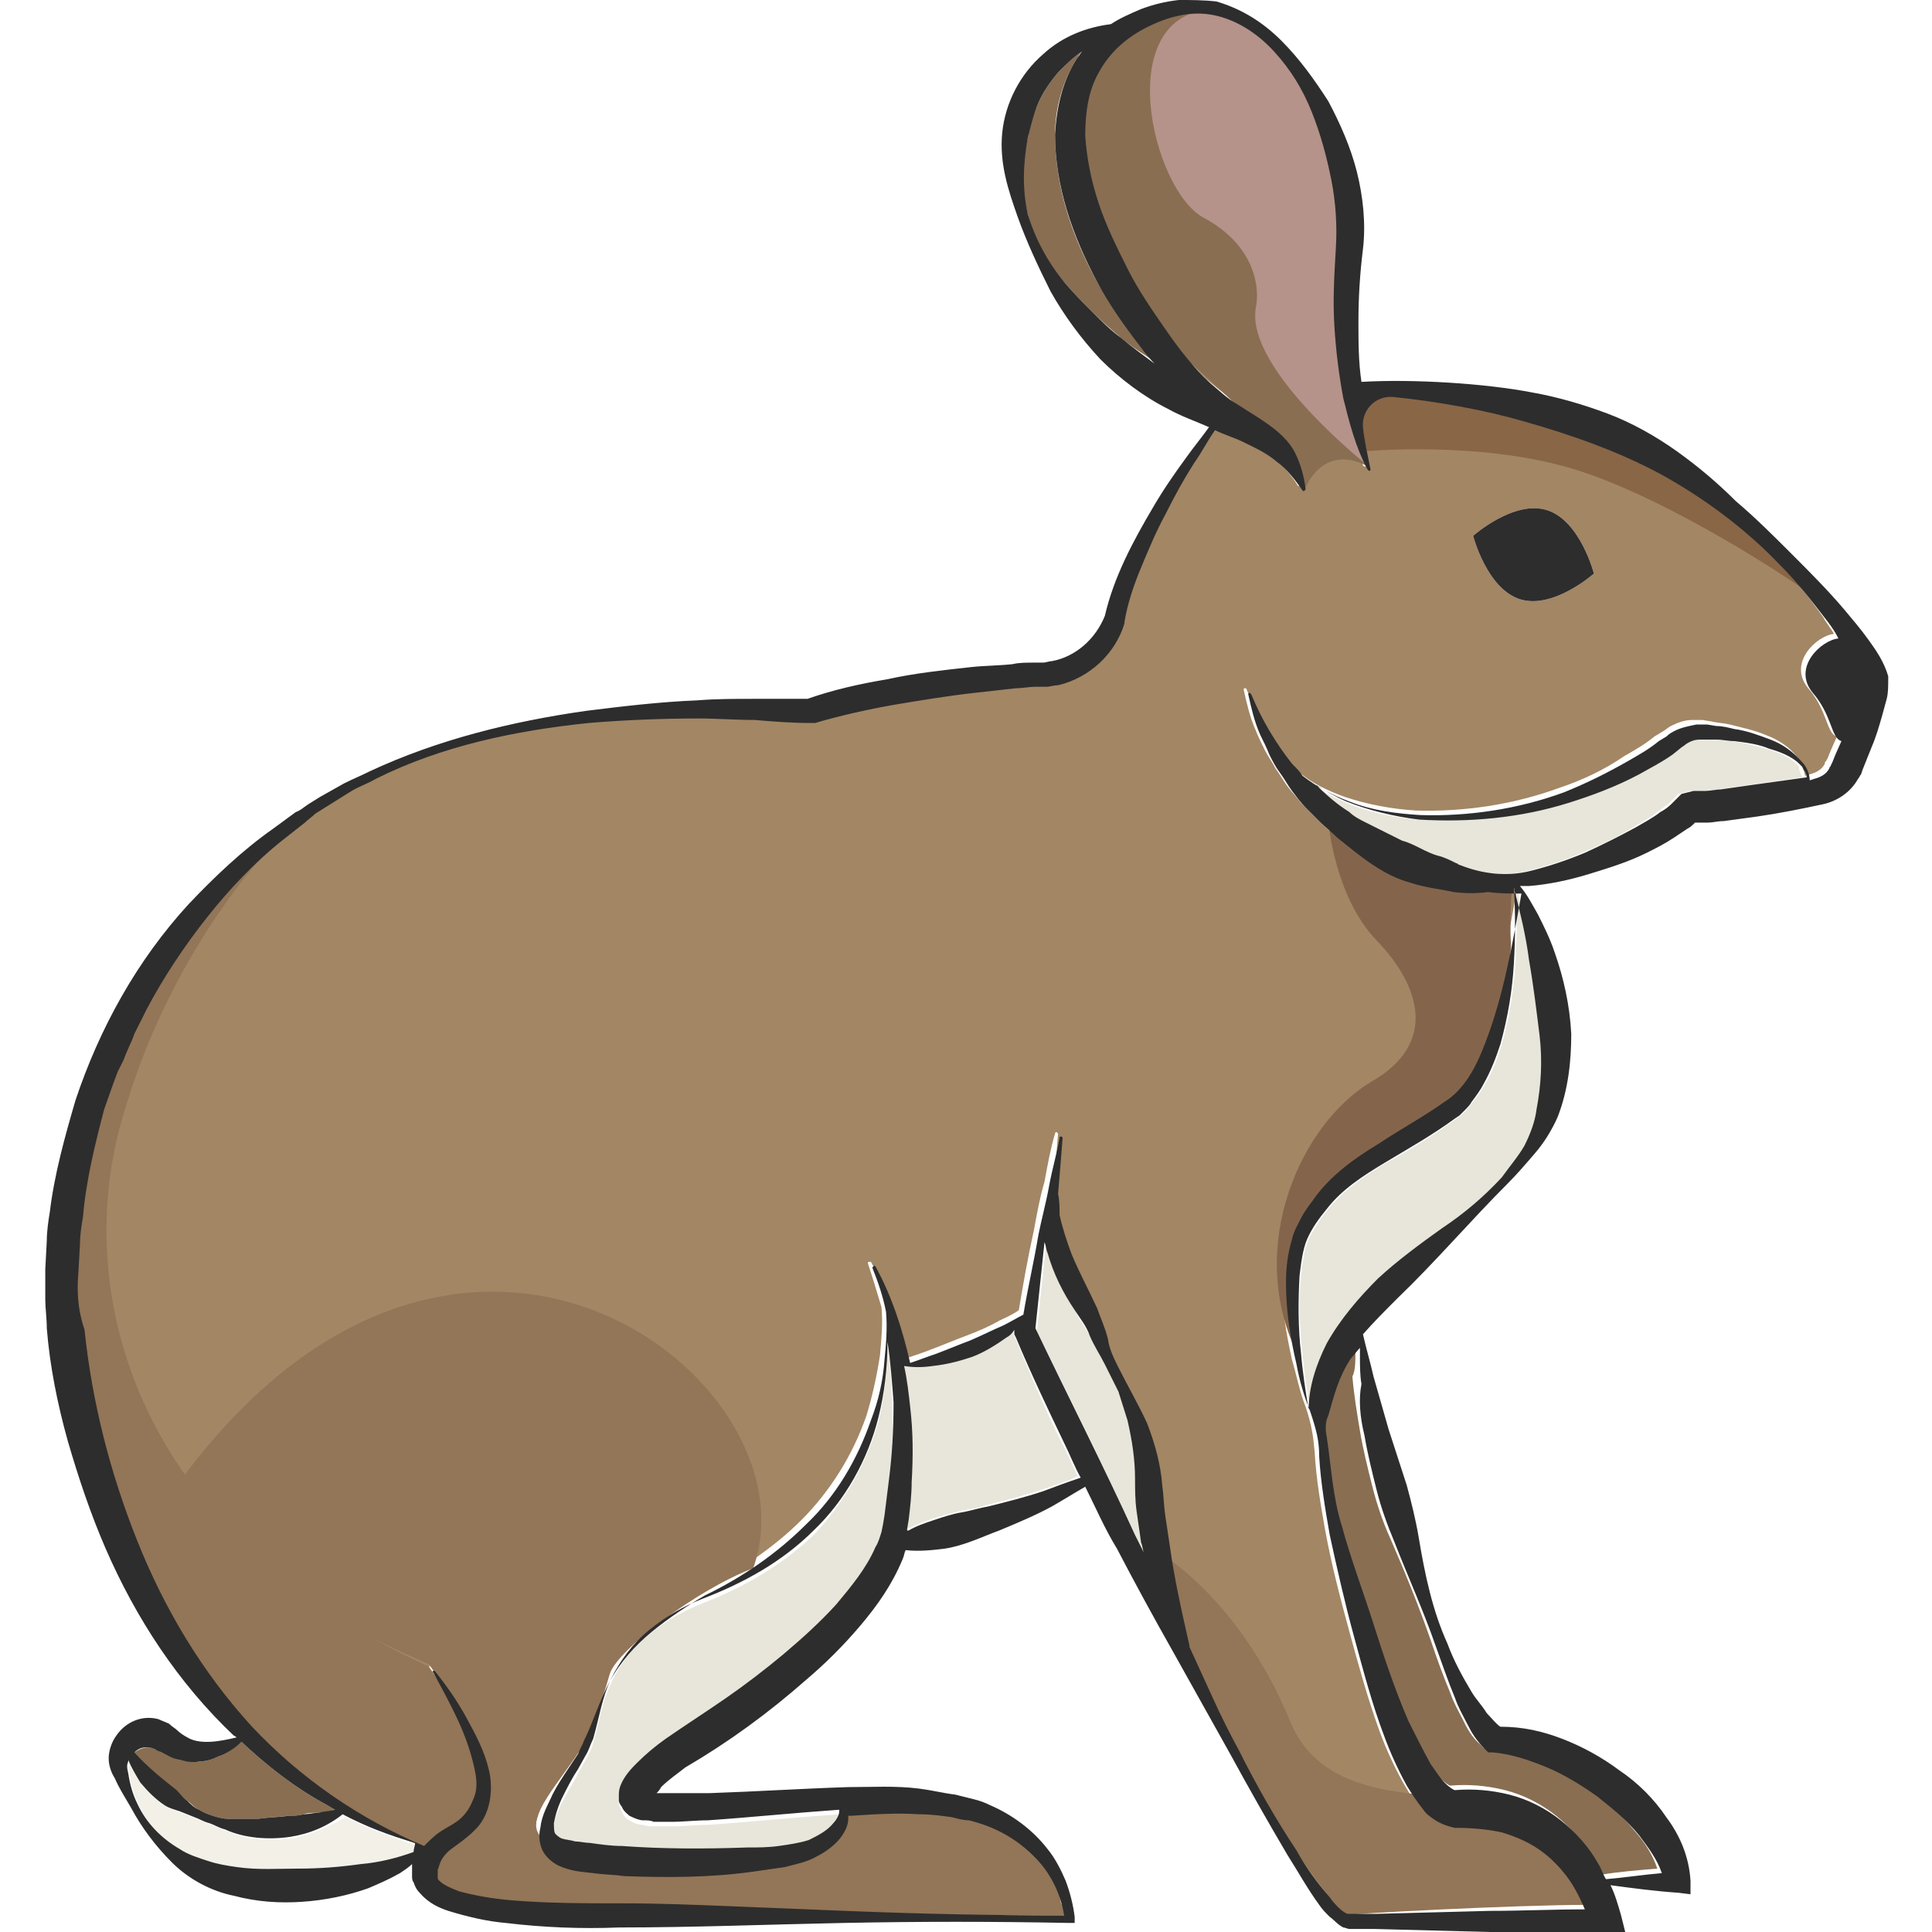 <?xml version="1.0" encoding="utf-8"?>
<!-- Generator: Adobe Illustrator 23.0.0, SVG Export Plug-In . SVG Version: 6.00 Build 0)  -->
<svg version="1.1" id="Layer_1" xmlns="http://www.w3.org/2000/svg" xmlns:xlink="http://www.w3.org/1999/xlink" x="0px" y="0px"
	 viewBox="0 0 128 128" style="enable-background:new 0 0 128 128;" xml:space="preserve">
<style type="text/css">
	.st0{fill:#896E52;}
	.st1{fill:#E8E6DA;}
	.st2{fill:#A38664;}
	.st3{fill:#F2F0E7;}
	.st4{fill:#2D2D2D;}
	.st5{fill:#896646;}
	.st6{fill:#84654C;}
	.st7{fill:#937557;}
	.st8{fill:#B5938A;}
</style>
<g>
	<path class="st0" d="M72.7,18.7c-1.6-2.9-2.8-6.2-2.8-9.8c0-1.7,0.5-3.6,1.5-5.1c0.1-0.2,0.2-0.3,0.3-0.4c-0.6,0.4-1.1,0.9-1.6,1.4
		c-0.5,0.6-1,1.3-1.3,2c-0.3,0.7-0.6,1.5-0.7,2.3c-0.4,1.6-0.5,3.4,0,5.1c0.4,1.7,1.3,3.3,2.5,4.6c0.6,0.7,1.2,1.3,1.8,1.9
		c0.6,0.6,1.3,1.2,1.9,1.7c0.7,0.6,1.5,1.1,2.3,1.6c-0.3-0.4-0.7-0.8-1-1.2C74.5,21.6,73.6,20.2,72.7,18.7z"/>
	<path class="st1" d="M119.2,50.8l-0.2-0.2c-0.5-0.5-1.3-0.8-2-1c-0.7-0.2-1.5-0.4-2.3-0.5c-0.4,0-0.8-0.1-1.2-0.1l-0.6,0
		c-0.2,0-0.3,0-0.5,0c-0.3,0-0.6,0.1-0.9,0.3c-0.1,0.1-0.3,0.2-0.4,0.3l-0.5,0.4c-0.7,0.5-1.4,0.9-2.2,1.3c-1.5,0.8-3.1,1.4-4.7,1.9
		c-3.2,1-6.6,1.3-9.9,1.1c-1.7-0.2-3.3-0.5-4.8-1.2c-0.7-0.3-1.4-0.7-2-1.1c0.7,0.7,1.4,1.3,2.2,1.8c0.3,0.3,0.7,0.5,1.1,0.7
		c0.4,0.2,0.7,0.4,1.2,0.6c0.4,0.2,0.8,0.4,1.2,0.6c0.4,0.2,0.8,0.3,1.2,0.5c0.4,0.2,0.8,0.4,1.2,0.5c0.4,0.2,0.8,0.3,1.2,0.5
		c0.1,0,0.1,0.1,0.2,0.1c1.5,0.6,3.2,0.8,4.7,0.4c0,0,0,0,0,0c1.2-0.3,2.5-0.7,3.6-1.2c1.2-0.5,2.3-1,3.4-1.7c0.5-0.3,1.1-0.6,1.6-1
		c0.3-0.2,0.5-0.4,0.7-0.5c0.2-0.2,0.4-0.4,0.5-0.5l0.2-0.2l0.8-0.2c0,0,0,0,0.1,0l0.2,0c0.2,0,0.3,0,0.5,0c0.3,0,0.7-0.1,1-0.1
		l2.1-0.3l3.5-0.5c-0.1-0.2-0.1-0.3-0.2-0.5L119.2,50.8z"/>
	<path class="st1" d="M100.4,63.8c-0.1,1.8-0.4,3.6-0.9,5.4c-0.3,0.9-0.6,1.8-1.1,2.6c-0.2,0.4-0.5,0.8-0.8,1.2
		c-0.2,0.2-0.3,0.4-0.5,0.6l-0.3,0.3l-0.3,0.2c-1.5,1.1-3.1,2.1-4.6,2.9c-1.5,0.9-2.8,1.8-3.9,3.1c-0.5,0.6-1,1.4-1.3,2
		c-0.3,0.7-0.4,1.5-0.5,2.4c-0.2,1.7-0.1,3.4,0.1,5.2c0.1,1.2,0.3,2.5,0.5,3.7c0-1.5,0.5-3,1.2-4.4c0.9-1.6,2.1-3.1,3.4-4.3
		c1.3-1.3,2.7-2.3,4.2-3.3c1.4-1,2.8-2.1,4-3.4c0.6-0.6,1.2-1.3,1.5-2.1c0.4-0.7,0.6-1.6,0.8-2.4c0.3-1.6,0.4-3.3,0.2-4.9
		c-0.2-1.7-0.4-3.3-0.7-5c-0.3-1.6-0.6-3.2-0.9-4.8C100.5,60.5,100.5,62.1,100.4,63.8z"/>
	<path class="st2" d="M8.8,101.8c1.8,4.5,4.3,8.7,7.6,12.3c3.1,3.4,7,6.1,11.4,7.9c0.3-0.4,0.6-0.7,1-0.9c0.6-0.4,1.1-0.7,1.5-1
		c0.4-0.3,0.7-0.8,0.8-1.3c0.1-0.5,0.2-1,0.1-1.6c-0.2-1.1-0.6-2.3-1.1-3.4c-0.5-1.1-1.1-2.2-1.7-3.3c0,0,0-0.1,0-0.1
		c0,0,0.1,0,0.1,0c0.8,1,1.5,2,2.1,3.1c0.6,1.1,1.2,2.2,1.5,3.5c0.3,1.3,0.1,2.9-1,4c-0.5,0.5-1.1,0.9-1.5,1.2
		c-0.4,0.3-0.7,0.7-0.8,1.1l-0.1,0.3l0,0.4c0,0.2,0,0.2,0.1,0.3c0.2,0.2,0.7,0.5,1.3,0.7c1.1,0.3,2.3,0.5,3.5,0.6
		c2.4,0.2,4.9,0.2,7.3,0.2c2.5,0,5,0.1,7.4,0.2l7.4,0.3c4.8,0.2,9.6,0.3,14.5,0.3c-0.2-1.3-0.9-2.6-1.7-3.6c-1-1.1-2.2-1.9-3.6-2.4
		c-0.3-0.1-0.7-0.3-1-0.3c-0.4-0.1-0.7-0.2-1.1-0.2c-0.7-0.1-1.5-0.2-2.2-0.2c-1.5-0.1-3,0-4.5,0.1c-0.1,0-0.2,0-0.2,0
		c0,0.1,0,0.1,0,0.2c0,0.4-0.1,0.8-0.4,1.1c-0.4,0.6-1.1,1.1-1.7,1.4c-0.7,0.4-1.4,0.5-2.1,0.7c-0.7,0.1-1.4,0.3-2.1,0.3
		c-2.8,0.3-5.7,0.4-8.5,0.3c-0.7,0-1.4-0.1-2.1-0.2c-0.7-0.1-1.4-0.1-2.3-0.5c-0.4-0.2-0.9-0.5-1.1-1.1c-0.2-0.5-0.2-1-0.1-1.4
		c0.2-0.8,0.5-1.5,0.8-2.2c0.3-0.6,0.7-1.3,1.1-1.8l0.6-0.9c0.2-0.3,0.3-0.6,0.4-0.9c0.5-1.2,0.9-2.7,1.7-3.9
		c0.7-1.3,1.7-2.4,2.8-3.3c1.1-0.9,2.3-1.7,3.5-2.4c2.5-1.3,4.8-2.8,6.7-4.7c1.9-1.9,3.4-4.3,4.3-6.9c0.4-1.3,0.7-2.7,0.9-4
		c0.1-1.1,0.2-2.1,0.1-3.2c-0.3-1-0.6-2-0.9-2.9c0-0.1,0-0.1,0.1-0.1c0,0,0.1,0,0.1,0c1.1,2,1.8,4.1,2.3,6.4
		c0.6-0.2,1.2-0.4,1.7-0.6c0.8-0.3,1.5-0.6,2.3-0.9c0.8-0.3,1.5-0.6,2.2-1c0.4-0.2,0.9-0.4,1.3-0.7c0.3-1.8,0.6-3.5,1-5.3
		c0.2-1.1,0.4-2.2,0.7-3.2c0.2-1.1,0.4-2.2,0.7-3.2c0-0.1,0.1-0.1,0.1-0.1c0,0,0.1,0.1,0.1,0.1c-0.1,1.2-0.2,2.4-0.3,3.7
		c0,0.4,0,1,0.1,1.4c0.2,0.9,0.5,1.7,0.8,2.6c0.5,1.2,1.2,2.4,1.7,3.6c0.3,0.6,0.6,1.3,0.7,2c0.1,0.6,0.4,1.3,0.7,1.9
		c0.6,1.2,1.4,2.4,1.9,3.7c0.6,1.3,0.9,2.7,1,4.1c0.1,0.7,0.1,1.3,0.2,2c0.1,0.7,0.2,1.3,0.3,2c0.3,2.2,0.8,4.4,1.3,6.6l0,0.1
		l1.6,3.5c0.6,1.1,1.1,2.3,1.7,3.4c1.2,2.3,2.4,4.5,3.8,6.6c0.7,1.1,1.4,2.1,2.2,3.1c0.2,0.2,0.4,0.5,0.6,0.7
		c0.2,0.2,0.5,0.4,0.6,0.4c0,0,0,0,0.1,0l0.2,0l0.5,0l1,0l3.8-0.1l3.8-0.1c2.1-0.1,4.2-0.1,6.3-0.1c-0.2-0.6-0.5-1.1-0.8-1.6
		c-0.6-0.9-1.2-1.6-2-2.2c-0.8-0.6-1.7-1.1-2.7-1.3c-1-0.2-2-0.3-3-0.3l-0.1,0l0,0c-0.5,0-1-0.2-1.3-0.5c-0.3-0.2-0.6-0.5-0.8-0.7
		c-0.5-0.5-0.8-1.1-1.1-1.6c-0.6-1.1-1.1-2.2-1.5-3.3c-0.8-2.2-1.4-4.4-2-6.6c-0.6-2.2-1.2-4.5-1.6-6.7c-0.3-1.7-0.6-3.4-0.7-5.2
		c-0.1-1.1-0.2-1.8-0.6-3c-0.4-1-0.6-2.1-0.9-3.1c-0.4-1.8-0.7-3.6-0.7-5.4c0-0.9,0.1-1.9,0.4-2.9c0.1-0.5,0.4-1,0.6-1.4
		c0.2-0.4,0.5-0.8,0.8-1.2c1.1-1.6,2.8-2.7,4.3-3.7c1.5-0.9,3.1-1.7,4.4-2.8c1.3-0.8,2-2.3,2.7-3.9c1.2-3.1,1.8-6.5,2.4-9.9
		c-0.7,0-1.4,0-2.2-0.1c-0.8,0.1-1.5,0.1-2.3,0c-0.9-0.1-1.9-0.2-2.8-0.6c-1.9-0.5-3.4-1.8-4.9-3c-0.4-0.3-0.7-0.6-1.1-1l-1-1
		c-0.3-0.4-0.6-0.7-0.9-1.1c-0.3-0.4-0.5-0.8-0.8-1.2c-0.2-0.4-0.5-0.8-0.7-1.2c-0.2-0.4-0.4-0.8-0.6-1.3c-0.4-0.9-0.6-1.8-0.8-2.7
		l0,0c0-0.1,0-0.1,0.1-0.1c0,0,0.1,0,0.1,0.1c0.7,1.7,1.6,3.3,2.7,4.6c0.2,0.3,0.4,0.5,0.7,0.8c0.9,0.8,2,1.3,3.1,1.7
		c1.5,0.5,3.1,0.8,4.7,0.9c3.2,0.1,6.5-0.4,9.5-1.5c1.5-0.5,3-1.2,4.3-2.1c0.7-0.4,1.4-0.8,2-1.3l0.5-0.3c0.2-0.1,0.4-0.3,0.6-0.4
		c0.4-0.2,0.9-0.4,1.4-0.4c0.2,0,0.5,0,0.7,0l0.6,0.1c0.4,0.1,0.8,0.1,1.2,0.2c0.8,0.2,1.7,0.4,2.4,0.7c0.8,0.3,1.6,0.8,2.1,1.5
		c0.3,0.4,0.4,0.8,0.5,1.2l0.3-0.1c0.4-0.1,0.8-0.3,1-0.7c0-0.1,0-0.1,0.1-0.2l0.1-0.2l0.2-0.5l0.4-0.9c-0.7-0.2-0.6-1.7-1.9-3.2
		c-1.4-1.7,0.6-3.5,1.7-3.6c-0.2-0.4-0.5-0.7-0.7-1.1c-1-1.4-2-2.7-3.2-3.8c-2.3-2.4-5.1-4.4-7.9-6c-2.8-1.6-5.9-2.7-9.1-3.5
		c-2.4-0.6-5.6-1.3-8.6-1.6c-1.1-0.1-2.1,0.9-2,2c0.1,0.9,0.2,1.8,0.5,2.8l0,0c0,0.1,0,0.1-0.1,0.1c0,0-0.1,0-0.1-0.1
		c-0.8-1.5-1.3-3.1-1.6-4.7c-0.3-1.6-0.5-3.3-0.6-4.9c-0.1-1.7,0-3.3,0.1-5c0.1-1.5,0-3.1-0.3-4.6c-0.3-1.5-0.7-3.1-1.3-4.5
		c-0.6-1.5-1.4-2.8-2.5-4c-1.1-1.1-2.5-2.1-4-2.4c-1.5-0.3-3.1,0-4.4,0.8c-1.4,0.7-2.5,1.7-3.2,3c-0.7,1.3-1,2.7-0.9,4.2
		c0,1.5,0.4,3,0.9,4.5c0.5,1.5,1.1,2.9,1.9,4.3c0.7,1.4,1.6,2.7,2.5,4c0.9,1.3,1.9,2.5,3,3.6c0.6,0.5,1.2,1,1.8,1.4
		c0.6,0.4,1.3,0.8,2,1.3c0.7,0.5,1.4,1.1,1.8,1.9c0.4,0.8,0.6,1.6,0.7,2.4c0,0,0,0,0,0c0,0,0,0,0,0c0,0.1,0,0.1-0.1,0.1
		c0,0-0.1,0-0.1,0c-0.5-0.8-1-1.4-1.7-1.9c-0.7-0.5-1.4-0.9-2.2-1.3c-0.6-0.3-1.2-0.5-1.9-0.8c-0.5,0.7-0.9,1.5-1.4,2.2
		c-0.7,1.1-1.3,2.2-1.9,3.4c-0.6,1.2-1.2,2.3-1.6,3.5c-0.5,1.2-0.9,2.4-1.1,3.6l0,0l0,0.1c-0.7,1.9-2.3,3.6-4.4,4.1
		c-0.3,0.1-0.5,0.1-0.8,0.1c-0.3,0-0.6,0-0.7,0c-0.4,0-0.9,0.1-1.3,0.1c-0.9,0.1-1.8,0.2-2.7,0.3c-1.8,0.2-3.6,0.5-5.4,0.8
		c-1.8,0.3-3.6,0.7-5.2,1.2l-0.2,0l-0.1,0c-1.3,0-2.5-0.1-3.7-0.2c-1.2-0.1-2.4-0.1-3.7-0.1c-2.4,0-4.9,0.1-7.3,0.3
		c-4.9,0.5-9.7,1.5-14.1,3.7c-0.5,0.3-1.1,0.5-1.6,0.8l-1.6,1l-0.8,0.5c-0.2,0.2-0.5,0.4-0.7,0.6l-1.4,1.1c-1.9,1.5-3.6,3.3-5.1,5.2
		c-1.5,1.9-2.8,3.9-4,6.1l-0.8,1.6c-0.3,0.5-0.5,1.1-0.7,1.7L7.8,71l-0.3,0.9l-0.6,1.7c-0.6,2.3-1.2,4.7-1.4,7.1
		c-0.1,0.6-0.1,1.2-0.2,1.8l-0.1,1.8c-0.1,1.2,0,2.4,0.1,3.6C5.8,92.5,7,97.3,8.8,101.8z M102.5,33.8c2.2,0.7,3.1,4.2,3.1,4.2
		s-2.7,2.4-4.9,1.7c-2.2-0.7-3.1-4.2-3.1-4.2S100.3,33.1,102.5,33.8z"/>
	<path class="st0" d="M89.8,89.6c0-0.2,0-0.4,0-0.6c-0.2,0.2-0.4,0.5-0.6,0.7c-0.8,1.1-1.2,2.4-1.5,3.8c-0.1,0.5-0.1,0.9-0.1,1.4
		c0.3,2,0.5,4,1,5.9c0.6,2.2,1.4,4.3,2.1,6.5c0.7,2.2,1.5,4.3,2.3,6.4c0.4,1,0.9,2,1.5,2.9c0.3,0.4,0.6,0.9,0.9,1.2
		c0.3,0.3,0.6,0.5,0.7,0.5c1.2-0.1,2.4,0,3.6,0.3c1.2,0.3,2.4,0.9,3.4,1.7c1,0.8,1.8,1.8,2.5,2.9c0.2,0.3,0.4,0.7,0.5,1
		c1.2-0.2,2.5-0.3,3.7-0.4c-0.3-0.9-0.8-1.7-1.5-2.5c-0.8-1-1.8-1.8-2.8-2.6c-1-0.8-2.1-1.4-3.3-1.9c-1.2-0.5-2.4-0.9-3.6-1l-0.3,0
		l-0.2-0.2c-0.6-0.5-0.9-1.1-1.2-1.7c-0.3-0.6-0.6-1.1-0.8-1.7c-0.5-1.2-0.9-2.3-1.3-3.5c-0.8-2.3-1.7-4.5-2.7-6.8
		c-0.5-1.1-0.9-2.3-1.2-3.5c-0.3-1.2-0.6-2.4-0.8-3.6c-0.2-1.2-0.4-2.4-0.5-3.6C89.8,90.8,89.8,90.2,89.8,89.6z"/>
	<path class="st3" d="M19.3,121.8c-1.4,0.2-3,0.1-4.3-0.5c-0.3-0.1-0.7-0.3-1-0.4c-0.3-0.1-0.6-0.3-1-0.4l-1-0.4
		c-0.4-0.1-0.7-0.3-1-0.4c-0.6-0.4-1.2-0.9-1.6-1.5c-0.3-0.5-0.6-0.9-0.8-1.5c0,0,0,0,0,0.1c-0.1,0.2-0.1,0.4,0,0.8
		c0.1,0.7,0.3,1.4,0.6,2c0.6,1.3,1.6,2.4,2.8,3c0.6,0.3,1.2,0.6,1.9,0.8c0.6,0.2,1.3,0.3,1.9,0.4c1.3,0.2,2.7,0.1,4.1,0.1
		c1.4,0,2.8-0.1,4.1-0.3c1.2-0.2,2.4-0.4,3.5-0.8c0.1-0.2,0.1-0.3,0.2-0.5c-1.6-0.5-3.2-1.1-4.8-1.9C21.8,121,20.6,121.6,19.3,121.8
		z"/>
	<path class="st1" d="M58.8,89.2c0,1.7-0.2,3.3-0.6,5c-0.8,2.8-2.3,5.4-4.3,7.5c-2.1,2-4.7,3.5-7.3,4.5c-1.3,0.5-2.5,1.2-3.6,2.1
		c-1.1,0.9-2,2-2.5,3.2c-0.6,1.2-0.8,2.6-1.2,4c-0.1,0.4-0.3,0.7-0.5,1.1l-0.5,0.9c-0.3,0.6-0.7,1.2-1,1.8c-0.3,0.6-0.6,1.2-0.6,1.8
		c0,0.3,0,0.5,0.1,0.7c0.1,0.1,0.2,0.2,0.4,0.3c0.2,0.1,0.5,0.2,0.9,0.2c0.3,0.1,0.7,0.1,1,0.1c0.7,0.1,1.4,0.1,2.1,0.2
		c2.8,0.2,5.6,0.2,8.3,0.1c0.7,0,1.4-0.1,2.1-0.1c0.7-0.1,1.4-0.2,2-0.4c0.6-0.3,1.2-0.6,1.6-1.1c0.2-0.2,0.4-0.5,0.4-0.8
		c0,0,0-0.1,0-0.1c-2.9,0.2-5.8,0.5-8.7,0.7c-0.8,0-1.6,0.1-2.4,0.1c-0.4,0-0.8,0-1.2,0c-0.2,0-0.4,0-0.7-0.1
		c-0.3,0-0.6-0.1-0.9-0.3c-0.2-0.1-0.4-0.3-0.5-0.6c-0.1-0.1-0.1-0.3-0.2-0.4c0-0.1,0-0.3,0-0.4c0-0.5,0.2-0.8,0.3-1
		c0.3-0.5,0.6-0.8,0.9-1.1c0.6-0.6,1.2-1.1,1.9-1.6l0,0l0,0c1.3-0.8,2.7-1.7,4-2.7c1.3-0.9,2.6-1.9,3.8-2.9c1.2-1,2.4-2.1,3.5-3.3
		c1.1-1.2,2-2.4,2.6-3.8c0.2-0.3,0.3-0.7,0.4-1l0.1-0.5l0.1-0.6c0.1-0.8,0.2-1.6,0.3-2.4c0.2-1.6,0.3-3.2,0.2-4.8
		C59.1,91.9,59,90.6,58.8,89.2z"/>
	<path class="st1" d="M75.4,100.3c-0.1-0.7-0.1-1.4-0.1-2.1c-0.1-1.3-0.3-2.6-0.5-3.9c-0.2-0.7-0.3-1.3-0.6-1.9
		c-0.3-0.6-0.6-1.2-0.9-1.8c-0.3-0.6-0.7-1.2-1-1.9c-0.2-0.5-0.7-1.1-1-1.7c-0.7-1.2-1.4-2.4-1.8-3.8c-0.1-0.2-0.1-0.5-0.2-0.7
		c-0.2,1.9-0.4,3.8-0.6,5.7c2.2,4.5,4.5,9.1,6.6,13.7l0.6,1.3c-0.1-0.2-0.1-0.5-0.2-0.7C75.5,101.7,75.4,101,75.4,100.3z"/>
	<path class="st1" d="M67.2,88.5l-0.1-0.2l0-0.2c0,0,0-0.1,0-0.1c-0.2,0.2-0.3,0.3-0.5,0.5c-0.7,0.5-1.5,1-2.3,1.3
		c-0.8,0.3-1.7,0.5-2.6,0.6c-0.6,0.1-1.2,0.1-1.9,0c0.2,0.9,0.3,1.8,0.4,2.7c0.2,1.7,0.2,3.3,0.1,5c0,0.8-0.1,1.7-0.2,2.5l-0.1,0.6
		l0,0.1c0,0,0.1,0,0.1,0c0.6-0.3,1.2-0.5,1.7-0.7c0.6-0.2,1.2-0.3,1.8-0.5c0.6-0.1,1.2-0.2,1.8-0.4c1.2-0.3,2.4-0.6,3.6-1
		c0.8-0.3,1.6-0.5,2.4-0.9c-0.4-0.8-0.7-1.6-1.1-2.3C69.2,93.3,68.2,90.9,67.2,88.5z"/>
	<path class="st0" d="M12.4,119.3c0.3,0.2,0.5,0.5,0.8,0.6c0.3,0.2,0.6,0.3,0.9,0.4c0.3,0.1,0.7,0.2,1,0.2c0.3,0,0.7,0,1,0
		c0.3,0,0.7,0,1,0c0.7-0.1,1.3-0.1,2-0.2c0.3,0,0.7,0,1-0.1c0.3-0.1,0.7-0.1,1-0.1c0.4,0,0.7-0.1,1.1-0.2c-0.2-0.1-0.5-0.3-0.7-0.4
		c-2-1.1-3.8-2.5-5.5-4.1c-0.5,0.4-1,0.8-1.6,1c-0.4,0.2-0.8,0.3-1.2,0.3c-0.4,0-0.9,0-1.3-0.1c-0.4-0.1-0.8-0.3-1.2-0.5
		c-0.2-0.1-0.3-0.2-0.4-0.2c-0.1,0-0.2-0.1-0.3-0.1c-0.4-0.1-0.8,0.1-1.1,0.3c0,0,0,0.1-0.1,0.1c1,0.9,1.9,1.6,2.8,2.4
		C11.9,118.9,12.1,119.1,12.4,119.3z"/>
	<path class="st4" d="M100.7,39.7c2.2,0.7,4.9-1.7,4.9-1.7s-0.9-3.5-3.1-4.2c-2.2-0.7-4.9,1.7-4.9,1.7S98.5,39,100.7,39.7z"/>
	<path class="st0" d="M86.5,32.3c0,0,1.2-3.1,4.3-1.3c-1-3.5-2.1-7-1.5-10.9s0.6-10.7-2-13.8S81-1.1,76.8,0.9
		c-4.2,2-6.9,5.8-5.2,11.2s2.2,8.7,5,10.3c2.8,1.6,6.7,6.1,7.8,6.5C85.4,29.3,86.5,32.3,86.5,32.3z"/>
	<path class="st5" d="M90.4,29.9c0,0,7.4-0.7,13.6,1.1c6.2,1.8,14.9,7.5,16.4,8.7c-5.4-6-9.1-10.6-14.5-11.6c-5.4-1-12-2.8-15.5-2.2
		c-0.5,1.3-0.5,2.4-0.5,2.4L90.4,29.9z"/>
	<path class="st6" d="M88,54.4c0,0,0.4,5,3.2,7.9c2.8,2.9,4.2,6.8-0.4,9.4c-4.5,2.7-8.3,10.7-4.9,17.9c-0.2-6.8-0.9-8.9,2.5-11.1
		s8.3-4.8,9.2-6.8s2.6-7.6,2.5-9.2c-0.1-1.6,0.1-4.3,0.1-4.3s-4.5-0.2-7.1-1.3C90.7,55.9,88,54.4,88,54.4z"/>
	<path class="st7" d="M76.7,102.8c0,0,5.4,3,8.8,11.3c1.8,4.4,6.8,4.6,9.6,4.9c4.7,0.3,9.2,2.7,10.2,7.2c-4.9,0-16.2,0.6-16.3,0.7
		c-0.1,0-3.6-4.9-4.3-5.8c-0.7-0.9-8-13.5-8-14.3C76.6,106,76.7,102.8,76.7,102.8z"/>
	<path class="st7" d="M12.4,97.5c18.5-24.3,41.9-5.9,37.5,6.4c-3.7,1.4-9,5.4-9.5,7c-0.6,2.1-1.3,3.9-1.8,4.8
		c-1.8,2.8-4.2,5.1-2.5,6.2c1.7,1.1,10.6,2,12.1,1.4s5.5-0.4,6.3-1.4s1.8-3,1.8-3s7.3,0.3,8.1,0.8c0.8,0.6,4.9,0.8,5.9,6.4
		c0.2,0.3,0.3,0.9,0.1,0.8c-0.2,0-26.9-0.1-28.2-0.2c-1.3-0.1-10.8-0.5-12-1s-2-1.3-2-1.9c0-0.6,0.3-2.4,1.1-2.7s2.5-1.3,2.5-2.9
		s-0.2-2.8-1-4s-2.3-3.9-2.3-3.9S8.9,102,12.4,97.5z"/>
	<path class="st7" d="M18.8,55.2c0,0-7.3,6.9-10.7,18.9c-3.3,11.3,0.6,27.4,20.3,36.3c2.7,3.9,4.6,7.4,3.1,9.1s-2.6,3-3,3
		c-0.3,0-8-3.2-11.3-6.6S4.8,99,4.3,87.8s1.9-18.2,4.8-21.9c2.9-3.7,7.2-9.1,7.4-9.1c0.2-0.1,2.3-1.9,2.3-1.9"/>
	<path class="st8" d="M90.8,31c-0.2-0.4-1.6-8.6-1.6-11.6s-0.5-10.6-1.4-12s-4.5-6.9-7.4-6.8c-6.8,0.3-4.1,11.9-0.7,13.8
		c3.4,1.8,3.8,4.6,3.5,6C82.5,24.5,90.8,31,90.8,31z"/>
	<path class="st4" d="M3.1,88c0.2,2.5,0.7,5,1.4,7.5c0.7,2.4,1.5,4.8,2.5,7.1c2,4.6,4.8,8.9,8.5,12.4c0.1,0,0.1,0.1,0.2,0.1
		c-1.2,0.3-2.5,0.5-3.3,0c-0.2-0.1-0.5-0.3-0.7-0.5c-0.1-0.1-0.3-0.2-0.5-0.4c-0.2-0.1-0.5-0.2-0.7-0.3c-1.1-0.3-2.2,0.2-2.8,1.1
		c-0.3,0.4-0.5,1-0.5,1.5c0,0.5,0.2,1,0.4,1.3c0.3,0.7,0.7,1.3,1.1,2c0.7,1.3,1.6,2.5,2.7,3.6c1.1,1.1,2.6,1.9,4.1,2.2
		c1.5,0.4,3,0.5,4.5,0.4c1.5-0.1,3-0.4,4.4-0.9c0.7-0.3,1.4-0.6,2.1-1c0.3-0.2,0.6-0.4,0.8-0.6l0,0.4c0,0.1,0,0.2,0,0.4
		c0,0.1,0,0.3,0.1,0.4c0.1,0.3,0.2,0.5,0.4,0.7c0.6,0.7,1.3,1,1.9,1.2c1.3,0.4,2.6,0.7,3.8,0.8c2.5,0.3,5,0.4,7.5,0.3
		c4.9,0,9.9-0.2,14.9-0.3c5-0.1,9.9-0.1,14.9,0l0.4,0l0-0.4c-0.1-0.8-0.3-1.6-0.6-2.4c-0.3-0.7-0.7-1.5-1.2-2.1
		c-1-1.3-2.4-2.3-3.8-2.9c-0.4-0.2-0.7-0.3-1.1-0.4c-0.4-0.1-0.8-0.2-1.2-0.3c-0.8-0.1-1.6-0.3-2.4-0.4c-1.6-0.2-3.1-0.1-4.7-0.1
		c-3.1,0.1-6.2,0.3-9.2,0.4c-0.8,0-1.5,0-2.3,0c-0.4,0-0.7,0-1.1,0c0,0-0.1,0-0.1,0c0.1-0.1,0.2-0.2,0.3-0.4
		c0.5-0.5,1.1-0.9,1.6-1.3c2.9-1.7,5.5-3.6,8-5.8c1.3-1.1,2.5-2.3,3.6-3.6c1.1-1.3,2.1-2.7,2.8-4.4c0.1-0.2,0.1-0.4,0.2-0.6
		c0.9,0.1,1.8,0,2.6-0.1c1.3-0.2,2.5-0.8,3.6-1.2c1.2-0.5,2.4-1,3.5-1.6c0.7-0.4,1.5-0.9,2.2-1.3c0.7,1.4,1.3,2.8,2.1,4.1
		c1.2,2.3,2.4,4.5,3.7,6.8l1.9,3.4l1.9,3.4c1.2,2.2,2.5,4.5,3.8,6.7c0.7,1.1,1.3,2.2,2.1,3.3c0.2,0.3,0.4,0.5,0.7,0.8
		c0.3,0.2,0.5,0.5,0.9,0.7c0.1,0,0.3,0.1,0.4,0.1l0.2,0l0.5,0l1,0l3.8,0.1l3.8,0.1c2.6,0.1,5.1,0.1,7.7,0.1l1.3,0l-0.3-1.2
		c-0.2-0.7-0.4-1.4-0.7-2c1.5,0.2,3,0.4,4.5,0.5l0.8,0.1l0-0.9c-0.1-1.6-0.7-3-1.6-4.2c-0.8-1.2-1.9-2.3-3.1-3.1
		c-1.2-0.9-2.5-1.6-3.8-2.1c-1.3-0.5-2.6-0.8-4.1-0.8c-0.3-0.2-0.6-0.6-0.9-0.9c-0.3-0.5-0.7-0.9-1-1.4c-0.6-1-1.2-2.1-1.6-3.2
		c-1-2.2-1.5-4.6-1.9-7c-0.2-1.2-0.5-2.4-0.8-3.5L92,94.7l-1-3.5c-0.2-0.9-0.5-1.9-0.7-2.8c0.7-0.8,1.5-1.6,2.3-2.4
		c2.5-2.4,4.8-5.1,7.3-7.6c0.6-0.6,1.2-1.3,1.8-2c0.6-0.7,1.1-1.5,1.5-2.4c0.7-1.8,0.9-3.7,0.9-5.5c-0.1-1.9-0.5-3.7-1.1-5.4
		c-0.3-0.9-0.7-1.7-1.1-2.5c-0.4-0.7-0.7-1.3-1.2-1.9c0.2,0,0.4,0,0.6,0c1.3-0.1,2.7-0.4,4-0.8c1.3-0.4,2.6-0.8,3.8-1.4
		c0.6-0.3,1.2-0.6,1.8-1c0.3-0.2,0.6-0.4,0.9-0.6c0.2-0.1,0.3-0.2,0.5-0.4l0.2,0c0.2,0,0.4,0,0.6,0c0.4,0,0.7-0.1,1.1-0.1
		c0.7-0.1,1.5-0.2,2.2-0.3c1.4-0.2,2.9-0.5,4.3-0.8c1-0.2,1.9-0.8,2.4-1.7c0.1-0.1,0.1-0.2,0.2-0.3l0.1-0.3l0.2-0.5l0.4-1
		c0.3-0.7,0.5-1.4,0.7-2.1c0.1-0.4,0.2-0.7,0.3-1.1c0.1-0.4,0.1-0.8,0.1-1.4l0-0.1l0,0c-0.3-1-0.8-1.7-1.3-2.4
		c-0.5-0.7-1.1-1.4-1.6-2c-1.1-1.3-2.3-2.5-3.5-3.7c-1.2-1.2-2.4-2.4-3.7-3.5c-1.2-1.2-2.5-2.3-3.9-3.3c-1.4-1-3-1.9-4.6-2.5
		c-1.6-0.6-3.3-1.1-5-1.4c-3.1-0.6-7.9-0.9-11.3-0.7C90,24,90,22.6,90,21.3c0-1.6,0.1-3.2,0.3-4.8c0.2-1.7,0-3.5-0.4-5.1
		c-0.4-1.6-1.1-3.2-1.9-4.7c-0.9-1.4-1.9-2.8-3.1-4c-1.2-1.2-2.6-2.1-4.3-2.6C79.8,0,78.9,0,78.1,0c-0.9,0.1-1.7,0.3-2.5,0.6
		c-0.7,0.3-1.4,0.6-2,1c-1.6,0.2-3.2,0.8-4.5,2c-1.5,1.3-2.5,3.2-2.7,5.2c-0.2,2,0.4,3.8,1,5.5c0.6,1.7,1.4,3.4,2.2,5
		c0.9,1.6,2,3.1,3.3,4.5c1.3,1.3,2.9,2.5,4.5,3.3c0.9,0.5,1.8,0.8,2.7,1.2c-0.5,0.7-1,1.3-1.5,2c-0.8,1.1-1.5,2.1-2.2,3.3
		c-1.3,2.2-2.6,4.6-3.2,7.2c-0.6,1.5-1.9,2.7-3.5,3c-0.2,0-0.4,0.1-0.6,0.1l-0.6,0c-0.5,0-1,0-1.4,0.1c-0.9,0.1-1.9,0.1-2.8,0.2
		c-1.8,0.2-3.7,0.4-5.5,0.8c-1.8,0.3-3.6,0.7-5.3,1.3c-0.5,0-1.1,0-1.7,0l-1.9,0c-1.2,0-2.5,0-3.7,0.1c-2.5,0.1-5,0.4-7.4,0.7
		c-4.9,0.7-9.8,1.9-14.3,4c-0.6,0.3-1.1,0.5-1.7,0.8l-1.6,0.9l-0.8,0.5c-0.3,0.2-0.5,0.4-0.8,0.5l-1.5,1.1c-2,1.4-3.9,3.2-5.6,5
		c-3.4,3.7-5.9,8.2-7.5,13c-0.7,2.4-1.4,4.9-1.7,7.4c-0.1,0.6-0.2,1.3-0.2,1.9l-0.1,1.9C3,84.8,3,85.4,3,86.1
		C3,86.7,3.1,87.3,3.1,88z M8.9,116.1c0.3-0.3,0.7-0.4,1.1-0.3c0.1,0,0.2,0.1,0.3,0.1c0.1,0.1,0.2,0.1,0.4,0.2
		c0.4,0.2,0.7,0.4,1.2,0.5c0.4,0.1,0.9,0.2,1.3,0.1c0.4,0,0.8-0.1,1.2-0.3c0.6-0.2,1.2-0.6,1.6-1c1.7,1.6,3.5,3,5.5,4.1
		c0.2,0.1,0.5,0.3,0.7,0.4c-0.4,0.1-0.7,0.1-1.1,0.2c-0.3,0-0.7,0.1-1,0.1c-0.3,0.1-0.7,0.1-1,0.1c-0.6,0.1-1.3,0.1-2,0.2
		c-0.3,0-0.7,0-1,0c-0.3,0-0.7,0-1,0c-0.3,0-0.7-0.1-1-0.2c-0.3-0.1-0.6-0.2-0.9-0.4c-0.3-0.1-0.6-0.4-0.8-0.6
		c-0.3-0.2-0.5-0.5-0.7-0.7C10.7,117.8,9.8,117.1,8.9,116.1C8.8,116.2,8.8,116.2,8.9,116.1z M27.4,122.7c-1.1,0.4-2.3,0.7-3.5,0.8
		c-1.4,0.2-2.8,0.3-4.1,0.3c-1.4,0-2.7,0.1-4.1-0.1c-0.7-0.1-1.3-0.2-1.9-0.4c-0.6-0.2-1.3-0.4-1.9-0.8c-1.2-0.7-2.2-1.7-2.8-3
		c-0.3-0.6-0.5-1.3-0.6-2c-0.1-0.4-0.1-0.6,0-0.8c0,0,0,0,0-0.1c0.2,0.5,0.5,1,0.8,1.5c0.5,0.6,1,1.1,1.6,1.5c0.3,0.2,0.7,0.3,1,0.4
		l1,0.4c0.3,0.1,0.6,0.3,1,0.4c0.3,0.1,0.6,0.3,1,0.4c1.3,0.6,2.9,0.7,4.3,0.5c1.3-0.2,2.5-0.7,3.5-1.5c1.5,0.8,3.1,1.4,4.8,1.9
		C27.5,122.3,27.4,122.5,27.4,122.7z M58.9,98c-0.1,0.8-0.2,1.6-0.3,2.4l-0.1,0.6l-0.1,0.5c-0.1,0.3-0.2,0.7-0.4,1
		c-0.6,1.4-1.6,2.6-2.6,3.8c-1.1,1.2-2.2,2.2-3.5,3.3c-1.2,1-2.5,2-3.8,2.9c-1.3,0.9-2.7,1.8-4,2.7l0,0l0,0c-0.7,0.5-1.3,1-1.9,1.6
		c-0.3,0.3-0.6,0.6-0.9,1.1c-0.1,0.2-0.3,0.5-0.3,1c0,0.1,0,0.3,0,0.4c0,0.1,0.1,0.3,0.2,0.4c0.1,0.3,0.4,0.5,0.5,0.6
		c0.4,0.2,0.7,0.3,0.9,0.3c0.3,0,0.5,0,0.7,0.1c0.4,0,0.8,0,1.2,0c0.8,0,1.6-0.1,2.4-0.1c2.9-0.2,5.8-0.5,8.7-0.7c0,0,0,0.1,0,0.1
		c0,0.3-0.2,0.6-0.4,0.8c-0.4,0.5-1,0.8-1.6,1.1c-0.6,0.2-1.3,0.3-2,0.4c-0.7,0.1-1.4,0.1-2.1,0.1c-2.8,0.1-5.6,0.1-8.3-0.1
		c-0.7,0-1.4-0.1-2.1-0.2c-0.3,0-0.7-0.1-1-0.1c-0.3-0.1-0.6-0.1-0.9-0.2c-0.2-0.1-0.3-0.2-0.4-0.3c-0.1-0.1-0.1-0.4-0.1-0.7
		c0.1-0.6,0.3-1.2,0.6-1.8c0.3-0.6,0.6-1.2,1-1.8l0.5-0.9c0.2-0.3,0.3-0.7,0.5-1.1c0.4-1.4,0.6-2.8,1.2-4c0.6-1.2,1.4-2.3,2.5-3.2
		c1.1-0.9,2.3-1.6,3.6-2.1c2.6-1,5.2-2.4,7.3-4.5c2.1-2,3.6-4.7,4.3-7.5c0.4-1.6,0.6-3.3,0.6-5c0.2,1.3,0.3,2.7,0.4,4
		C59.2,94.8,59.1,96.4,58.9,98z M69.1,98.8c-1.2,0.4-2.4,0.7-3.6,1c-0.6,0.1-1.2,0.3-1.8,0.4c-0.6,0.1-1.2,0.3-1.8,0.5
		c-0.6,0.2-1.2,0.4-1.7,0.7c0,0-0.1,0-0.1,0l0-0.1l0.1-0.6c0.1-0.8,0.2-1.7,0.2-2.5c0.1-1.7,0.1-3.3-0.1-5c-0.1-0.9-0.2-1.8-0.4-2.7
		c0.6,0.1,1.2,0.1,1.9,0c0.9-0.1,1.7-0.3,2.6-0.6c0.8-0.3,1.6-0.8,2.3-1.3c0.2-0.1,0.4-0.3,0.5-0.5c0,0,0,0.1,0,0.1l0,0.2l0.1,0.2
		c1,2.4,2.1,4.7,3.2,7c0.4,0.8,0.7,1.6,1.1,2.3C70.7,98.2,69.9,98.5,69.1,98.8z M75.2,101.7c-2.1-4.6-4.4-9.1-6.6-13.7
		c0.2-1.9,0.4-3.8,0.6-5.7c0.1,0.2,0.1,0.5,0.2,0.7c0.4,1.4,1,2.6,1.8,3.8c0.4,0.6,0.8,1.1,1,1.7c0.3,0.7,0.7,1.3,1,1.9
		c0.3,0.6,0.6,1.2,0.9,1.8c0.2,0.6,0.4,1.3,0.6,1.9c0.3,1.3,0.5,2.6,0.5,3.9c0,0.6,0,1.4,0.1,2.1c0.1,0.7,0.2,1.4,0.3,2.1
		c0.1,0.2,0.1,0.5,0.2,0.7L75.2,101.7z M90.4,95.1c0.2,1.2,0.5,2.4,0.8,3.6c0.3,1.2,0.7,2.3,1.2,3.5c0.9,2.3,1.9,4.5,2.7,6.8
		c0.4,1.1,0.8,2.3,1.3,3.5c0.2,0.6,0.5,1.1,0.8,1.7c0.3,0.6,0.6,1.1,1.2,1.7l0.2,0.2l0.3,0c1.2,0.1,2.4,0.5,3.6,1
		c1.2,0.5,2.3,1.2,3.3,1.9c1,0.8,2,1.6,2.8,2.6c0.6,0.8,1.2,1.6,1.5,2.5c-1.2,0.1-2.5,0.3-3.7,0.4c-0.2-0.3-0.3-0.7-0.5-1
		c-0.6-1.1-1.5-2.1-2.5-2.9c-1-0.8-2.2-1.4-3.4-1.7c-1.2-0.3-2.4-0.4-3.6-0.3c-0.1,0-0.4-0.2-0.7-0.5c-0.3-0.3-0.6-0.8-0.9-1.2
		c-0.5-0.9-1-1.9-1.5-2.9c-0.9-2.1-1.6-4.2-2.3-6.4c-0.7-2.2-1.5-4.3-2.1-6.5c-0.6-1.9-0.7-3.9-1-5.9c-0.1-0.5-0.1-1,0.1-1.4
		c0.4-1.4,0.7-2.6,1.5-3.8c0.2-0.2,0.4-0.5,0.6-0.7c0,0.2,0,0.4,0,0.6c0,0.6,0,1.2,0.1,1.8C90,92.7,90.1,93.9,90.4,95.1z
		 M101.3,63.6c0.3,1.7,0.5,3.4,0.7,5c0.2,1.7,0.1,3.3-0.2,4.9c-0.1,0.8-0.4,1.6-0.8,2.4c-0.4,0.7-1,1.4-1.5,2.1
		c-1.2,1.3-2.5,2.4-4,3.4c-1.4,1-2.9,2.1-4.2,3.3c-1.3,1.3-2.5,2.7-3.4,4.3c-0.7,1.4-1.2,2.9-1.2,4.4c-0.2-1.2-0.4-2.5-0.5-3.7
		c-0.2-1.7-0.2-3.5-0.1-5.2c0.1-0.8,0.2-1.7,0.5-2.4c0.3-0.7,0.8-1.4,1.3-2c1-1.3,2.4-2.2,3.9-3.1c1.5-0.9,3.1-1.8,4.6-2.9l0.3-0.2
		l0.3-0.3c0.2-0.2,0.4-0.4,0.5-0.6c0.3-0.4,0.6-0.8,0.8-1.2c0.5-0.9,0.8-1.7,1.1-2.6c0.5-1.8,0.8-3.6,0.9-5.4c0.1-1.7,0.1-3.3,0-5
		C100.7,60.4,101.1,62,101.3,63.6z M116.1,52l-2.1,0.3c-0.3,0-0.7,0.1-1,0.1c-0.2,0-0.3,0-0.5,0l-0.2,0c-0.1,0-0.1,0-0.1,0l-0.8,0.2
		l-0.2,0.2c-0.1,0.1-0.3,0.3-0.5,0.5c-0.2,0.2-0.5,0.4-0.7,0.5c-0.5,0.4-1.1,0.7-1.6,1c-1.1,0.6-2.3,1.2-3.4,1.7
		c-1.2,0.5-2.4,0.9-3.6,1.2c0,0,0,0,0,0c-1.6,0.4-3.2,0.2-4.7-0.4c-0.1,0-0.1-0.1-0.2-0.1c-0.4-0.2-0.8-0.4-1.2-0.5
		c-0.4-0.1-0.8-0.3-1.2-0.5c-0.4-0.2-0.8-0.4-1.2-0.5c-0.4-0.2-0.8-0.4-1.2-0.6c-0.4-0.2-0.8-0.4-1.2-0.6c-0.4-0.2-0.8-0.4-1.1-0.7
		c-0.8-0.5-1.5-1.1-2.2-1.8c0.6,0.4,1.3,0.8,2,1.1c1.5,0.6,3.2,1,4.8,1.2c3.3,0.2,6.7-0.1,9.9-1.1c1.6-0.5,3.2-1.1,4.7-1.9
		c0.7-0.4,1.5-0.8,2.2-1.3l0.5-0.4c0.1-0.1,0.3-0.2,0.4-0.3c0.3-0.2,0.6-0.3,0.9-0.3c0.2,0,0.3,0,0.5,0l0.6,0c0.4,0,0.8,0.1,1.2,0.1
		c0.8,0.1,1.6,0.2,2.3,0.5c0.7,0.2,1.5,0.5,2,1l0.2,0.2l0.1,0.2c0.1,0.1,0.2,0.3,0.2,0.5L116.1,52z M74.3,22.4
		c-0.7-0.5-1.3-1.1-1.9-1.7c-0.6-0.6-1.2-1.2-1.8-1.9c-1.1-1.3-2-2.9-2.5-4.6c-0.4-1.7-0.3-3.5,0-5.1c0.2-0.8,0.4-1.6,0.7-2.3
		c0.3-0.7,0.8-1.4,1.3-2c0.5-0.5,1-1,1.6-1.4c-0.1,0.1-0.2,0.3-0.3,0.4c-1,1.5-1.4,3.3-1.5,5.1c0,3.5,1.2,6.8,2.8,9.8
		c0.8,1.5,1.8,2.9,2.8,4.2c0.3,0.4,0.6,0.8,1,1.2C75.7,23.5,75,23,74.3,22.4z M5.2,84.2l0.1-1.8c0-0.6,0.1-1.2,0.2-1.8
		c0.2-2.4,0.8-4.8,1.4-7.1l0.6-1.7L7.8,71l0.4-0.8c0.2-0.6,0.5-1.1,0.7-1.7l0.8-1.6c1.1-2.1,2.5-4.2,4-6.1c1.5-1.9,3.2-3.7,5.1-5.2
		l1.4-1.1c0.2-0.2,0.5-0.4,0.7-0.6l0.8-0.5l1.6-1c0.5-0.3,1.1-0.5,1.6-0.8c4.4-2.2,9.3-3.2,14.1-3.7c2.4-0.2,4.9-0.3,7.3-0.3
		c1.2,0,2.4,0.1,3.7,0.1c1.2,0.1,2.4,0.2,3.7,0.2l0.1,0l0.2,0c1.7-0.5,3.5-0.9,5.2-1.2c1.8-0.3,3.6-0.6,5.4-0.8
		c0.9-0.1,1.8-0.2,2.7-0.3c0.4,0,0.9-0.1,1.3-0.1c0.2,0,0.5,0,0.7,0c0.3,0,0.5-0.1,0.8-0.1c2.1-0.5,3.8-2.1,4.4-4.1l0-0.1l0,0
		c0.2-1.2,0.6-2.4,1.1-3.6c0.5-1.2,1-2.4,1.6-3.5c0.6-1.2,1.2-2.3,1.9-3.4c0.5-0.7,0.9-1.5,1.4-2.2c0.6,0.3,1.3,0.5,1.9,0.8
		c0.8,0.4,1.5,0.7,2.2,1.3c0.7,0.5,1.2,1.2,1.7,1.9c0,0,0.1,0.1,0.1,0c0.1,0,0.1-0.1,0.1-0.1c0,0,0,0,0,0c0,0,0,0,0,0
		c-0.1-0.8-0.3-1.6-0.7-2.4c-0.4-0.8-1.1-1.4-1.8-1.9c-0.7-0.5-1.4-0.9-2-1.3c-0.7-0.4-1.2-0.9-1.8-1.4c-1.1-1-2.1-2.3-3-3.6
		c-0.9-1.3-1.8-2.6-2.5-4c-0.7-1.4-1.4-2.8-1.9-4.3c-0.5-1.5-0.8-3-0.9-4.5c0-1.5,0.2-3,0.9-4.2c0.7-1.3,1.8-2.3,3.2-3
		c1.4-0.7,2.9-1.1,4.4-0.8c1.5,0.3,2.9,1.2,4,2.4c1.1,1.2,1.9,2.5,2.5,4c0.6,1.5,1,3,1.3,4.5c0.3,1.5,0.4,3.1,0.3,4.6
		c-0.1,1.7-0.2,3.3-0.1,5c0.1,1.7,0.3,3.3,0.6,4.9c0.4,1.6,0.8,3.2,1.6,4.7c0,0,0.1,0.1,0.1,0.1c0.1,0,0.1-0.1,0.1-0.1l0,0
		c-0.2-1-0.4-1.9-0.5-2.8c-0.1-1.1,0.8-2.1,2-2c3,0.3,6.2,0.9,8.6,1.6c3.2,0.9,6.3,2,9.1,3.5c2.9,1.6,5.6,3.6,7.9,6
		c1.2,1.2,2.2,2.5,3.2,3.8c0.3,0.4,0.5,0.7,0.7,1.1c-1.1,0.1-3.1,1.9-1.7,3.6c1.3,1.5,1.2,3,1.9,3.2l-0.4,0.9l-0.2,0.5l-0.1,0.2
		c0,0.1-0.1,0.1-0.1,0.2c-0.2,0.4-0.6,0.6-1,0.7l-0.3,0.1c0-0.4-0.2-0.9-0.5-1.2c-0.6-0.7-1.3-1.2-2.1-1.5c-0.8-0.3-1.6-0.6-2.4-0.7
		c-0.4-0.1-0.8-0.2-1.2-0.2l-0.6-0.1c-0.2,0-0.5,0-0.7,0c-0.5,0.1-1,0.2-1.4,0.4c-0.2,0.1-0.4,0.2-0.6,0.4l-0.5,0.3
		c-0.6,0.5-1.3,0.9-2,1.3c-1.4,0.8-2.8,1.5-4.3,2.1c-3,1.1-6.3,1.6-9.5,1.5c-1.6-0.1-3.2-0.3-4.7-0.9c-1.1-0.4-2.2-1-3.1-1.7
		c-0.2-0.3-0.4-0.5-0.7-0.8c-1.1-1.4-2-2.9-2.7-4.6c0,0-0.1-0.1-0.1-0.1c-0.1,0-0.1,0.1-0.1,0.1l0,0c0.2,0.9,0.4,1.8,0.8,2.7
		c0.2,0.4,0.4,0.8,0.6,1.3c0.2,0.4,0.4,0.8,0.7,1.2c0.3,0.4,0.5,0.8,0.8,1.2c0.3,0.4,0.6,0.8,0.9,1.1l1,1c0.3,0.3,0.7,0.6,1.1,1
		c1.5,1.2,3,2.5,4.9,3c0.9,0.3,1.9,0.4,2.8,0.6c0.8,0.1,1.5,0.1,2.3,0c0.7,0.1,1.4,0.1,2.2,0.1c-0.6,3.4-1.2,6.8-2.4,9.9
		c-0.6,1.6-1.4,3.1-2.7,3.9c-1.4,1-2.9,1.8-4.4,2.8c-1.5,0.9-3.2,2.1-4.3,3.7c-0.3,0.4-0.6,0.8-0.8,1.2c-0.2,0.4-0.5,0.9-0.6,1.4
		c-0.3,1-0.4,1.9-0.4,2.9c0,1.9,0.3,3.7,0.7,5.4c0.2,1.1,0.5,2.1,0.9,3.1c0.4,1.2,0.6,1.9,0.6,3c0.1,1.7,0.4,3.5,0.7,5.2
		c0.5,2.3,1,4.5,1.6,6.7c0.6,2.2,1.2,4.5,2,6.6c0.4,1.1,0.9,2.2,1.5,3.3c0.3,0.5,0.7,1.1,1.1,1.6c0.2,0.3,0.5,0.5,0.8,0.7
		c0.3,0.2,0.8,0.4,1.3,0.5l0,0l0.1,0c1,0,2.1,0.1,3,0.3c1,0.3,1.9,0.7,2.7,1.3c0.8,0.6,1.5,1.4,2,2.2c0.3,0.5,0.6,1.1,0.8,1.6
		c-2.1,0-4.2,0.1-6.3,0.1l-3.8,0.1l-3.8,0.1l-1,0l-0.5,0l-0.2,0c0,0,0,0-0.1,0c-0.1,0-0.4-0.2-0.6-0.4c-0.2-0.2-0.4-0.4-0.6-0.7
		c-0.8-0.9-1.6-2-2.2-3.1c-1.4-2.1-2.7-4.4-3.8-6.6c-0.6-1.1-1.2-2.3-1.7-3.4l-1.6-3.5l0-0.1c-0.5-2.2-1-4.4-1.3-6.6
		c-0.1-0.7-0.2-1.3-0.3-2c-0.1-0.7-0.1-1.3-0.2-2c-0.1-1.4-0.5-2.8-1-4.1c-0.6-1.3-1.3-2.5-1.9-3.7c-0.3-0.6-0.6-1.2-0.7-1.9
		c-0.2-0.8-0.5-1.4-0.7-2c-0.6-1.3-1.2-2.4-1.7-3.6c-0.3-0.8-0.6-1.7-0.8-2.6c0-0.4,0-1-0.1-1.4c0.1-1.2,0.2-2.4,0.3-3.7
		c0,0,0-0.1-0.1-0.1c-0.1,0-0.1,0-0.1,0.1c-0.2,1.1-0.5,2.1-0.7,3.2c-0.2,1.1-0.5,2.2-0.7,3.2c-0.3,1.8-0.7,3.5-1,5.3
		c-0.4,0.2-0.9,0.5-1.3,0.7c-0.7,0.3-1.5,0.7-2.2,1c-0.8,0.3-1.5,0.6-2.3,0.9c-0.6,0.2-1.1,0.4-1.7,0.6c-0.5-2.2-1.2-4.4-2.3-6.4
		c0,0-0.1-0.1-0.1,0c-0.1,0-0.1,0.1-0.1,0.1c0.4,1,0.7,1.9,0.9,2.9c0.1,1.1,0,2.2-0.1,3.2c-0.1,1.4-0.4,2.7-0.9,4
		c-0.9,2.6-2.3,5-4.3,6.9c-1.9,1.9-4.2,3.5-6.7,4.7c-1.2,0.7-2.4,1.5-3.5,2.4c-1.1,0.9-2.1,2-2.8,3.3c-0.7,1.3-1.1,2.7-1.7,3.9
		c-0.1,0.3-0.3,0.6-0.4,0.9l-0.6,0.9c-0.4,0.6-0.8,1.2-1.1,1.8c-0.3,0.7-0.7,1.3-0.8,2.2c-0.1,0.4-0.1,0.9,0.1,1.4
		c0.2,0.5,0.7,0.9,1.1,1.1c0.9,0.4,1.5,0.4,2.3,0.5c0.7,0.1,1.4,0.1,2.1,0.2c2.8,0.1,5.7,0.1,8.5-0.3c0.7-0.1,1.4-0.2,2.1-0.3
		c0.7-0.2,1.4-0.3,2.1-0.7c0.6-0.3,1.3-0.8,1.7-1.4c0.2-0.3,0.4-0.7,0.4-1.1c0-0.1,0-0.1,0-0.2c0.1,0,0.2,0,0.2,0
		c1.5-0.1,3-0.2,4.5-0.1c0.8,0,1.5,0.1,2.2,0.2c0.4,0.1,0.7,0.2,1.1,0.2c0.4,0.1,0.7,0.2,1,0.3c1.4,0.5,2.6,1.3,3.6,2.4
		c0.9,1,1.5,2.3,1.7,3.6c-4.8,0-9.6-0.1-14.5-0.3l-7.4-0.3c-2.5-0.1-4.9-0.2-7.4-0.2c-2.5,0-4.9,0-7.3-0.2c-1.2-0.1-2.4-0.3-3.5-0.6
		c-0.5-0.2-1-0.4-1.3-0.7c-0.1-0.1-0.1-0.1-0.1-0.3l0-0.4l0.1-0.3c0.1-0.4,0.4-0.8,0.8-1.1c0.4-0.3,1-0.7,1.5-1.2c1.1-1,1.3-2.7,1-4
		c-0.3-1.3-0.9-2.4-1.5-3.5c-0.6-1.1-1.3-2.1-2.1-3.1c0,0-0.1,0-0.1,0c0,0-0.1,0.1,0,0.1c0.6,1.1,1.2,2.2,1.7,3.3
		c0.5,1.1,0.9,2.3,1.1,3.4c0.1,0.6,0.1,1.1-0.1,1.6c-0.2,0.5-0.4,0.9-0.8,1.3c-0.4,0.4-0.9,0.6-1.5,1c-0.3,0.2-0.7,0.6-1,0.9
		c-4.3-1.8-8.2-4.5-11.4-7.9c-3.3-3.6-5.8-7.8-7.6-12.3c-1.8-4.5-3-9.2-3.5-14C5.1,86.6,5.1,85.4,5.2,84.2z"/>
</g>
</svg>
